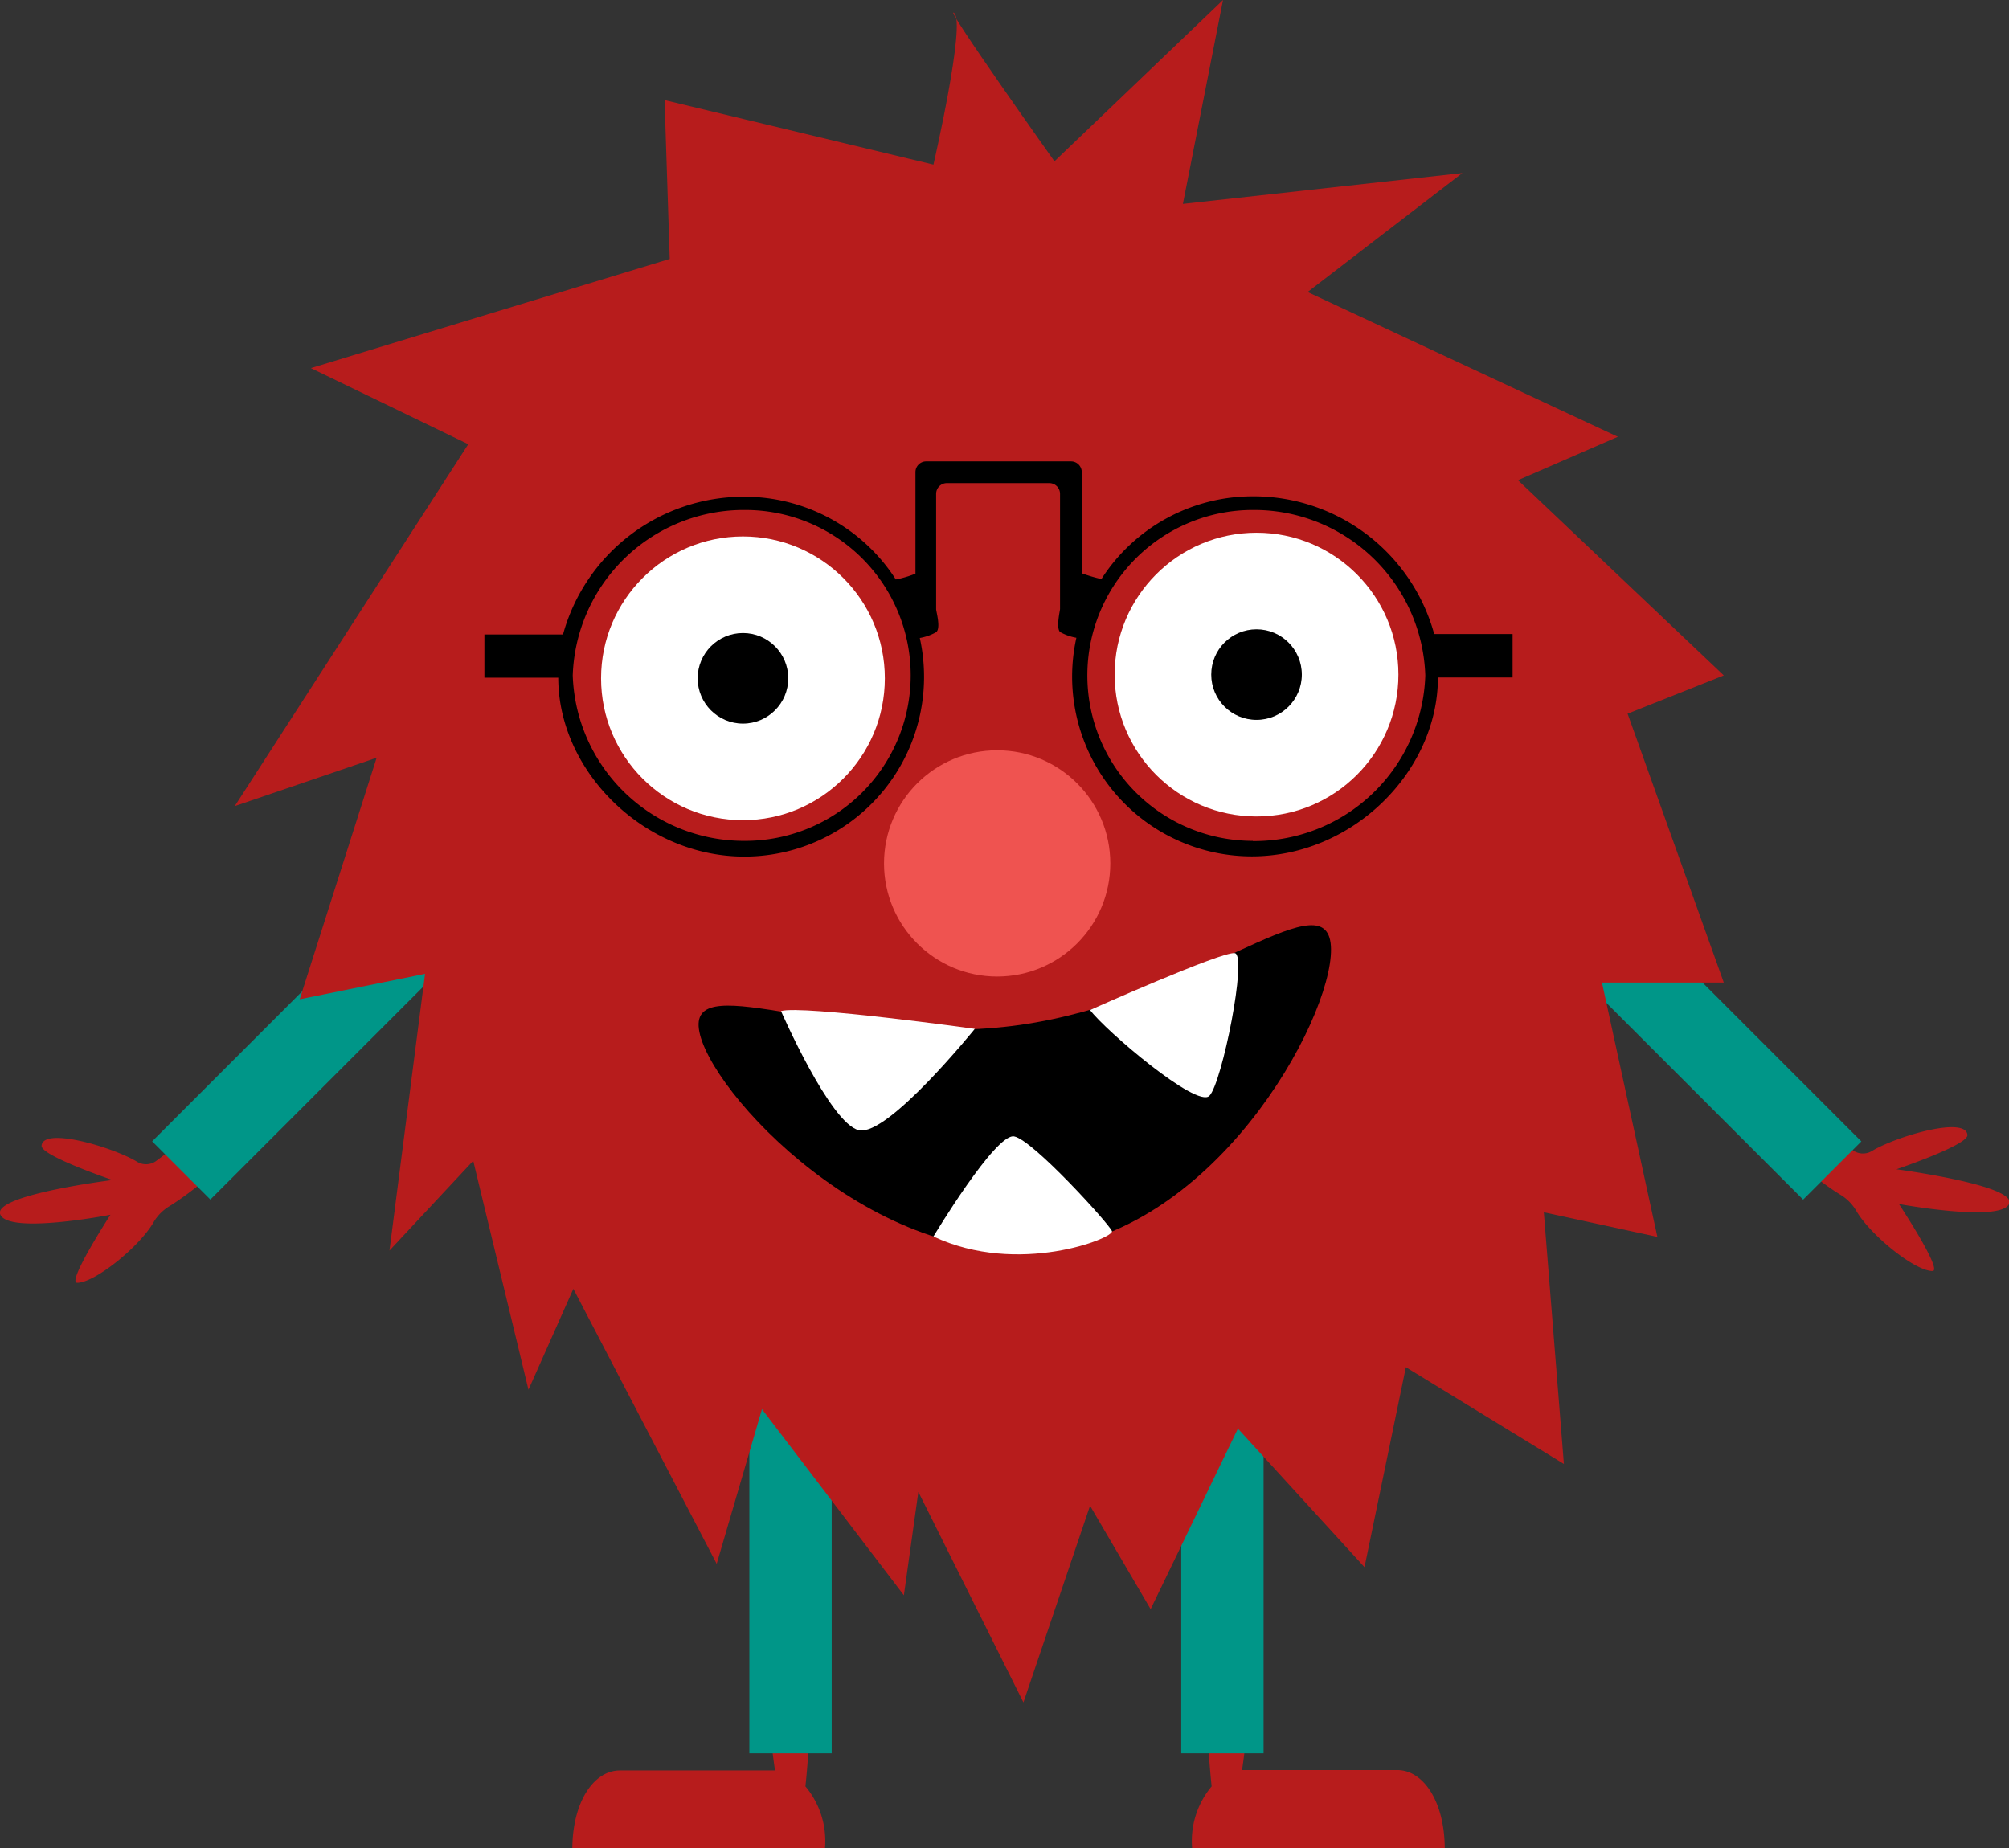 <svg id="Layer_1" data-name="Layer 1" xmlns="http://www.w3.org/2000/svg" viewBox="0 0 97.13 89.37">
  <rect x="0" y="0" width="97.13" height="89.37" fill="#333333" stroke="none"/>
  <title>8</title>
  <g>
    <path d="M8.39,61.84h0a.84.84,0,0,1-.92,0c-1.18-.7-4.54-1.69-4.59-.75,0,.49,3.43,1.65,3.43,1.65S.44,63.47.89,64.42s5.32,0,5.32,0S4.08,67.7,4.6,67.71c.85,0,3-1.73,3.69-2.92A2.2,2.2,0,0,1,9.07,64c2.2-1.35,6.44-5.49,9.7-8.27l-1.84-1.81A52.89,52.89,0,0,1,8.39,61.84Z" transform="translate(-0.87 -5.68)" style="fill: #b71c1c"/>
    <path d="M90.48,61.32h0a.84.84,0,0,0,.92,0c1.18-.7,4.54-1.69,4.59-.75,0,.49-3.43,1.65-3.43,1.65S98.43,63,98,63.9s-5.32,0-5.32,0,2.14,3.24,1.62,3.24c-.85,0-3-1.73-3.69-2.92a2.2,2.2,0,0,0-.78-.78c-2.2-1.35-6.44-5.49-9.7-8.27l1.84-1.81A52.88,52.88,0,0,0,90.48,61.32Z" transform="translate(-0.87 -5.68)" style="fill: #b71c1c"/>
    <path d="M39.81,92.06c.2-1.87.32-4.7.36-8.08L38.1,82l-.38,2.42c.17,2.8.39,5.34.62,6.87h-7.5c-1.27,0-2.3,1.53-2.3,3.82H40.75A4.11,4.11,0,0,0,39.81,92.06Z" transform="translate(-0.87 -5.68)" style="fill: #b71c1c"/>
    <path d="M59.45,92.06c-.2-1.87-.32-4.7-.36-8.08l2.07-2,.38,2.42c-.17,2.8-.39,5.34-.62,6.87h7.5c1.27,0,2.3,1.53,2.3,3.82H58.51A4.11,4.11,0,0,1,59.45,92.06Z" transform="translate(-0.87 -5.68)" style="fill: #b71c1c"/>
    <rect x="36.23" y="56.67" width="3.98" height="28.11" style="fill: #009688"/>
    <rect x="5.52" y="50.35" width="28.11" height="3.98" transform="translate(-32.15 23.49) rotate(-45)" style="fill: #009688"/>
    <rect x="77.52" y="38.29" width="3.98" height="28.11" transform="translate(-14.59 65.87) rotate(-45)" style="fill: #009688"/>
    <rect x="57.11" y="56.67" width="3.98" height="28.11" style="fill: #009688"/>
    <path d="M33.25,18.2,15.9,23.48l7.61,3.68L12.22,44.66l6.86-2.34L15.36,54l6.06-1.23L19.7,66.15l4.05-4.34,2.67,11.07L28.59,68,35.52,81.3l2.19-7.48,6.86,9,.7-5L50.35,88l3.22-9.51,2.93,5,4.22-8.73,6.12,6.7,2-9.67,7.64,4.68L75.51,64.3,81,65.49,78.32,53.19h5.89l-4.65-13,4.65-1.85L74.26,28.9l4.83-2.1-15-7,7.48-5.75L58.06,15.54,60,5.68l-8.15,7.8S46.42,5.84,47,6.31s-1,7.33-1,7.33L33,10.52Z" transform="translate(-0.87 -5.68)" style="fill: #b71c1c"/>
    <g>
      <circle cx="35.92" cy="32.8" r="6.86" style="fill: #fff"/>
      <circle cx="35.92" cy="32.8" r="2.19"/>
    </g>
    <g>
      <circle cx="60.75" cy="32.62" r="6.86" style="fill: #fff"/>
      <circle cx="60.75" cy="32.62" r="2.19"/>
    </g>
    <path d="M65.2,51.27c.41,3-5.1,13.63-13.54,14.78s-16.6-7.63-17-10.61,7.09,1,15.53-.2S64.79,48.28,65.2,51.27Z" transform="translate(-0.87 -5.68)"/>
    <path d="M38.63,54.57S41,60,42.39,60.33,48,55.43,48,55.43,39.65,54.27,38.63,54.57Z" transform="translate(-0.87 -5.68)" style="fill: #fff"/>
    <path d="M53.57,54.52s6.38-2.85,7-2.75-.62,6.29-1.23,6.9S54.32,55.52,53.57,54.52Z" transform="translate(-0.87 -5.68)" style="fill: #fff"/>
    <path d="M46,65.47s3-5,3.9-4.84,4.61,4.25,4.73,4.58S50.1,67.4,46,65.47Z" transform="translate(-0.87 -5.68)" style="fill: #fff"/>
    <path d="M70.21,36.34a9.06,9.06,0,0,0-8.77-6.66,8.69,8.69,0,0,0-7.32,4,7.34,7.34,0,0,1-.95-.28V28.51a.52.52,0,0,0-.52-.52h-7a.52.52,0,0,0-.52.52v4.91a5.22,5.22,0,0,1-.95.28,8.69,8.69,0,0,0-7.32-4,9.06,9.06,0,0,0-8.77,6.66H24.29v2.09h3.57c0,4.52,4.14,8.65,9,8.65a8.69,8.69,0,0,0,8.48-10.57,2.48,2.48,0,0,0,.79-.28c.24-.19,0-1,0-1.11V29.56a.52.52,0,0,1,.52-.52H51.6a.52.52,0,0,1,.52.52v5.57c0,.07-.2.91,0,1.11a2.48,2.48,0,0,0,.79.28,8.69,8.69,0,0,0,8.48,10.57c4.9,0,9-4.13,9-8.65H74V36.34Zm-33.31,10a8.28,8.28,0,0,1-8.34-8,8.28,8.28,0,0,1,8.34-8,8,8,0,0,1,0,16Zm24.54,0a8,8,0,0,1,0-16,8.28,8.28,0,0,1,8.34,8A8.28,8.28,0,0,1,61.44,46.35Z" transform="translate(-0.87 -5.68)"/>
    <circle cx="48.21" cy="41.75" r="5.47" style="fill: #ef5350"/>
  </g>
</svg>
